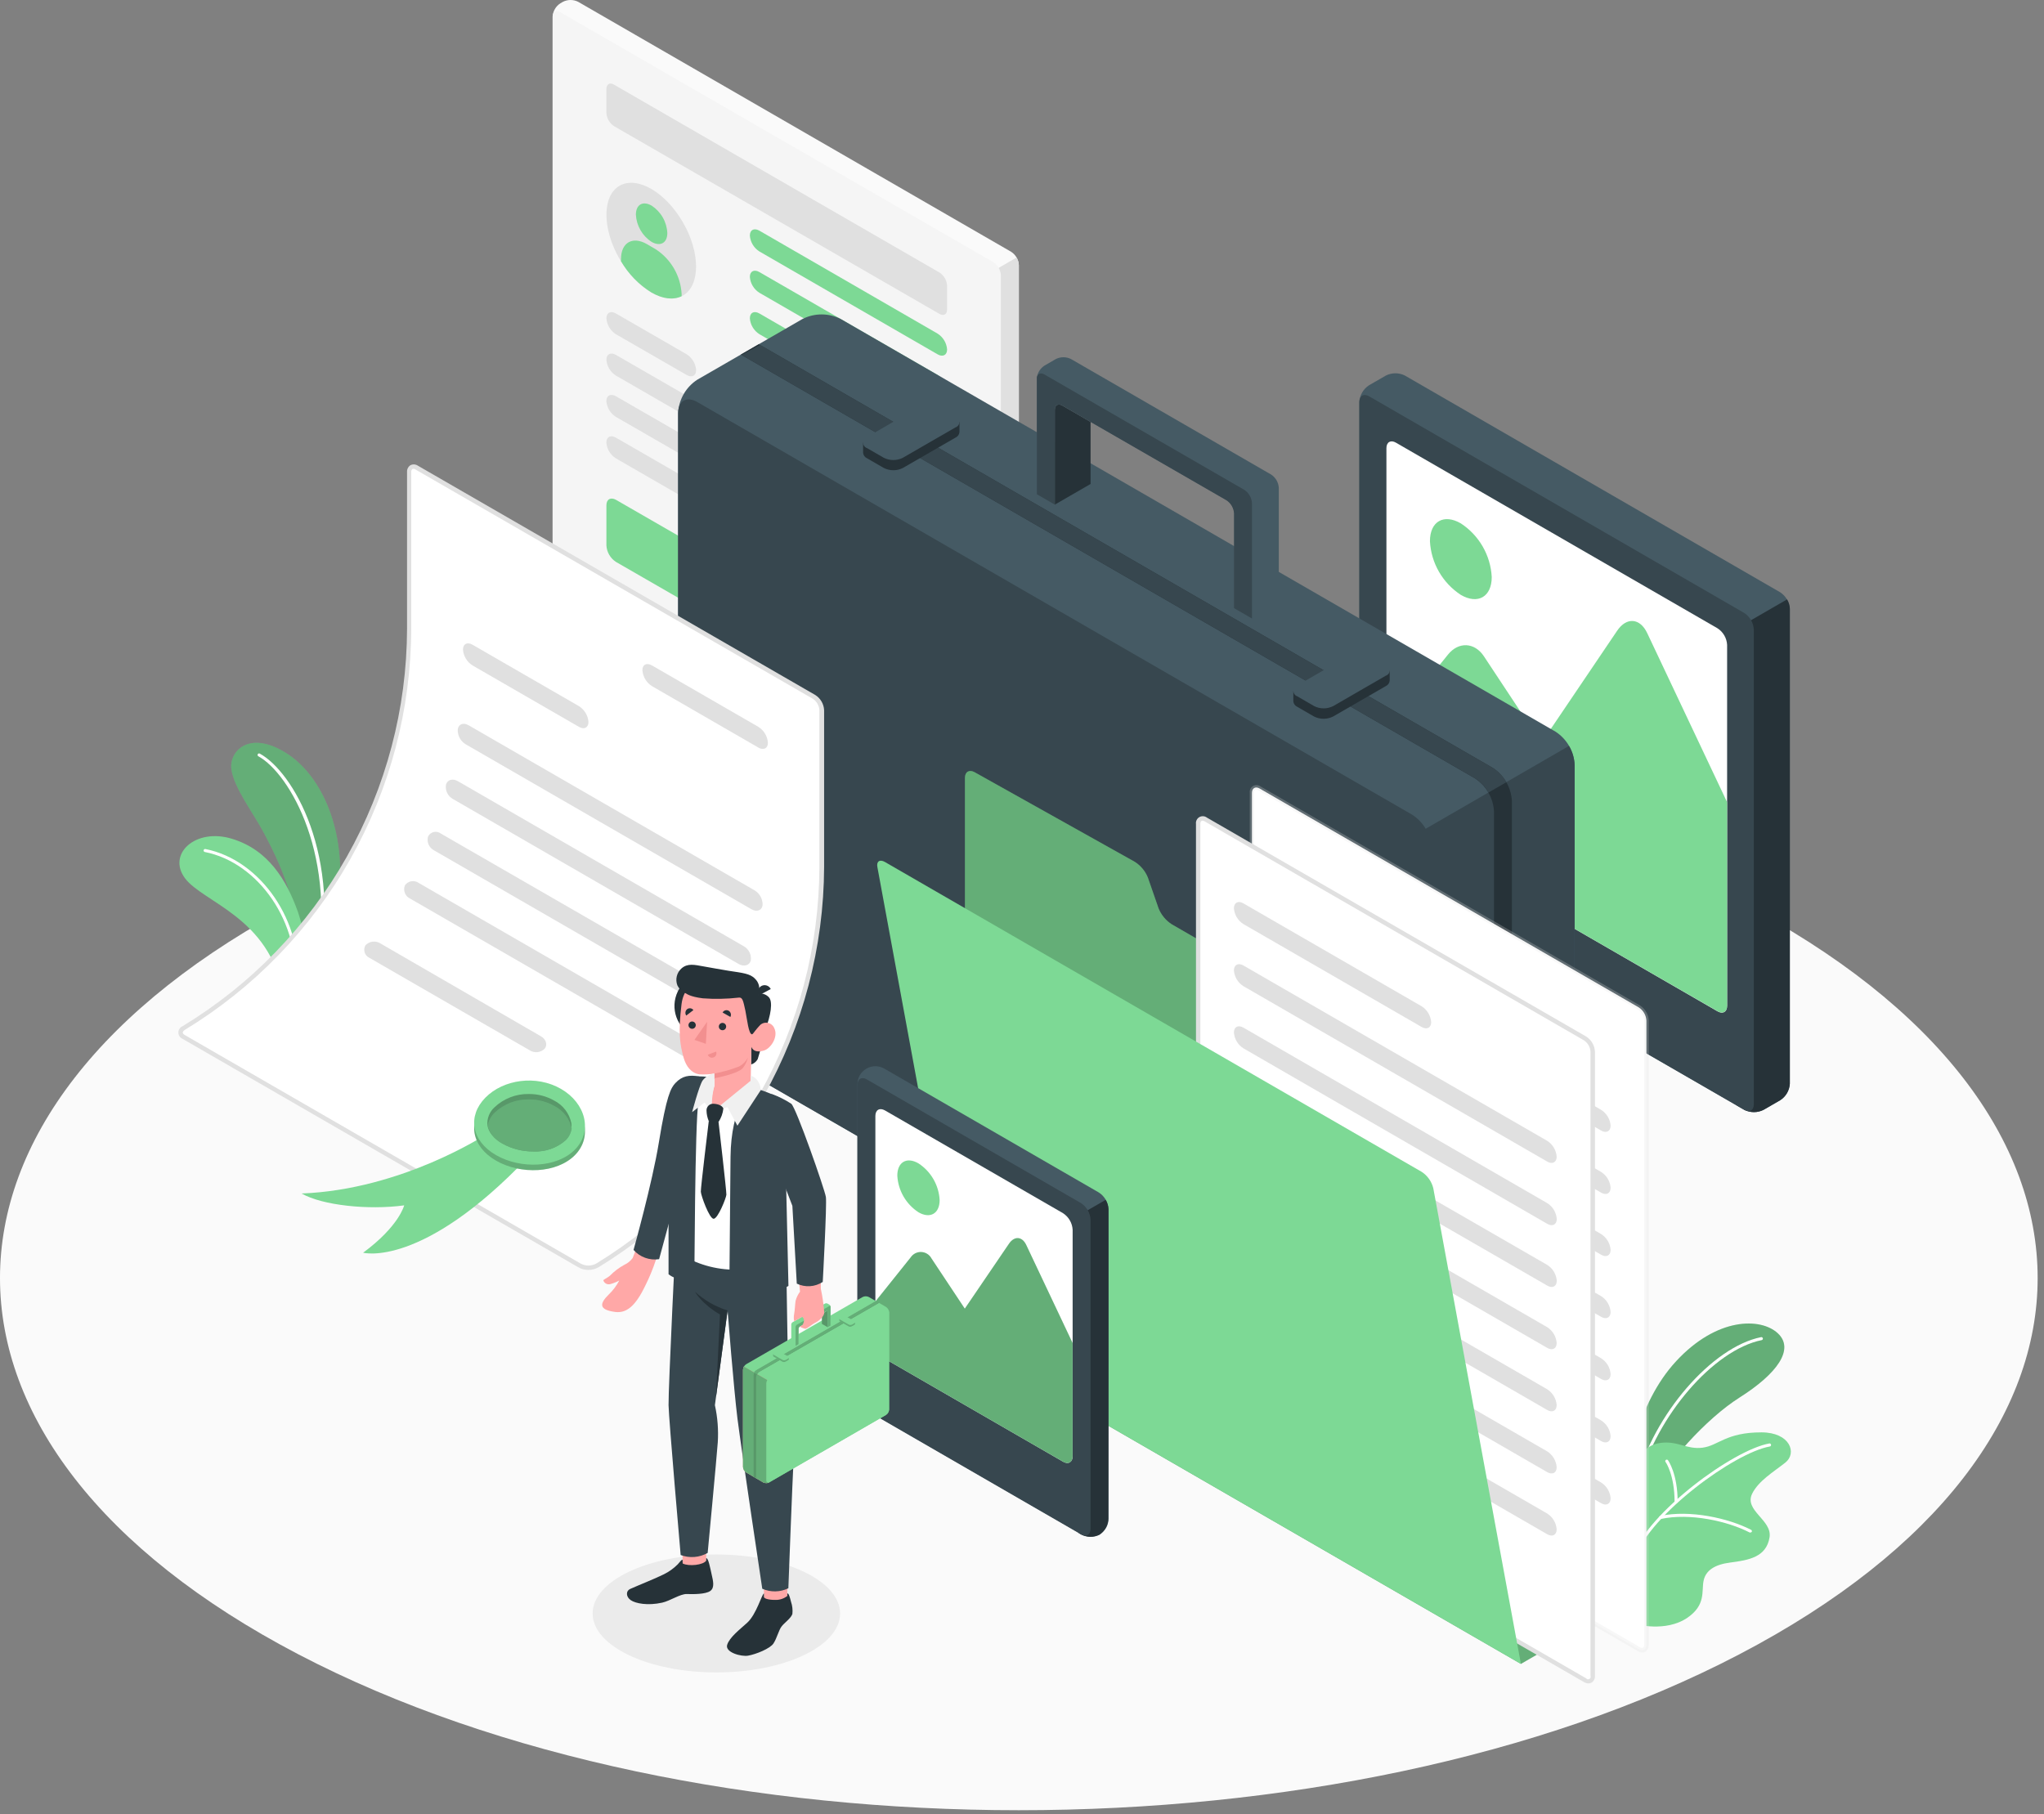 <svg width="258" height="229" viewBox="0 0 258 229" fill="none" xmlns="http://www.w3.org/2000/svg">
<rect x="0" y="0" width="258" height="229" fill="#808080" stroke="none"/>
<path d="M37.672 208.849C87.892 235.082 169.314 235.082 219.534 208.849C269.754 182.616 269.754 140.074 219.534 113.842C169.314 87.609 87.892 87.604 37.666 113.842C-12.559 140.08 -12.554 182.611 37.672 208.849Z" fill="#FAFAFA"/>
<path d="M90.421 211.128C99.047 211.128 106.039 207.795 106.039 203.684C106.039 199.572 99.047 196.24 90.421 196.24C81.796 196.24 74.803 199.572 74.803 203.684C74.803 207.795 81.796 211.128 90.421 211.128Z" fill="#EBEBEB"/>
<path d="M38.692 123.414L41.266 122.763C42.086 119.362 42.62 115.899 42.865 112.41C43.528 104.052 40.279 97.745 36.234 95.137C31.431 92.044 28.913 94.869 29.203 97.093C29.509 99.438 32.044 102.754 33.253 105.044C35.003 108.359 37.655 113.385 38.692 123.414Z" fill="#7DD995"/>
<path opacity="0.2" d="M38.692 123.414L41.266 122.763C42.086 119.362 42.62 115.899 42.865 112.41C43.528 104.052 40.279 97.745 36.234 95.137C31.431 92.044 28.913 94.869 29.203 97.093C29.509 99.438 32.044 102.754 33.253 105.044C35.003 108.359 37.655 113.385 38.692 123.414Z" fill="black"/>
<path d="M39.945 123.292H39.906C39.882 123.287 39.858 123.278 39.837 123.264C39.816 123.25 39.799 123.232 39.785 123.212C39.771 123.191 39.761 123.168 39.756 123.143C39.751 123.119 39.751 123.093 39.756 123.069C42.831 108.197 36.513 97.594 32.607 95.471C32.564 95.447 32.532 95.406 32.518 95.358C32.505 95.31 32.511 95.258 32.535 95.215C32.546 95.192 32.561 95.172 32.58 95.156C32.6 95.14 32.622 95.128 32.646 95.121C32.67 95.113 32.695 95.111 32.72 95.114C32.745 95.117 32.769 95.124 32.791 95.137C36.903 97.366 43.277 107.891 40.129 123.147C40.118 123.188 40.094 123.224 40.061 123.25C40.028 123.276 39.987 123.291 39.945 123.292Z" fill="white"/>
<path d="M38.691 123.414C38.876 120.626 38.515 117.829 37.627 115.179C36.167 111.084 33.877 107.289 29.269 105.885C24.661 104.481 21.079 107.813 23.346 110.866C25.614 113.92 34.056 115.82 35.699 125.398L38.691 123.414Z" fill="#7DD995"/>
<path d="M37.382 124.479C37.332 124.473 37.287 124.448 37.255 124.41C37.222 124.372 37.206 124.322 37.209 124.272C37.9 116.561 32.696 108.911 25.854 107.557C25.829 107.552 25.806 107.543 25.785 107.529C25.764 107.515 25.746 107.497 25.732 107.477C25.718 107.456 25.709 107.433 25.703 107.408C25.699 107.384 25.698 107.358 25.703 107.334C25.707 107.309 25.716 107.285 25.73 107.264C25.743 107.242 25.761 107.224 25.782 107.21C25.803 107.196 25.827 107.186 25.851 107.182C25.876 107.177 25.902 107.178 25.926 107.183C32.953 108.565 38.29 116.399 37.588 124.295C37.589 124.321 37.583 124.347 37.572 124.371C37.562 124.395 37.546 124.416 37.527 124.433C37.507 124.451 37.484 124.464 37.459 124.472C37.434 124.479 37.408 124.482 37.382 124.479Z" fill="white"/>
<path d="M205.554 185.647C205.554 185.647 206.429 177.379 211.583 171.823C216.737 166.268 222.248 166.318 224.398 168.313C226.549 170.308 224.337 173.411 219.551 176.437C215.45 179.028 210.028 184.906 208.362 188.874L205.554 185.647Z" fill="#7DD995"/>
<path opacity="0.2" d="M205.554 185.647C205.554 185.647 206.429 177.379 211.583 171.823C216.737 166.268 222.248 166.318 224.398 168.313C226.549 170.308 224.337 173.411 219.551 176.437C215.45 179.028 210.028 184.906 208.362 188.874L205.554 185.647Z" fill="black"/>
<path d="M206.741 187.208H206.691C206.642 187.197 206.6 187.167 206.573 187.126C206.546 187.084 206.536 187.033 206.546 186.985C208.736 178.549 216.091 170.052 222.287 168.803C222.311 168.798 222.337 168.798 222.361 168.803C222.386 168.807 222.409 168.817 222.43 168.831C222.451 168.844 222.469 168.862 222.483 168.883C222.497 168.903 222.507 168.927 222.512 168.951C222.518 168.976 222.518 169.001 222.513 169.025C222.509 169.05 222.499 169.074 222.485 169.095C222.472 169.115 222.454 169.134 222.433 169.148C222.413 169.162 222.389 169.172 222.365 169.177C216.297 170.403 209.076 178.772 206.914 187.085C206.901 187.12 206.877 187.151 206.846 187.173C206.815 187.194 206.779 187.207 206.741 187.208Z" fill="white"/>
<path d="M206.446 205.027C206.446 205.027 210.251 206.107 212.998 204.219C215.344 202.603 214.759 200.875 215.032 199.555C215.305 198.234 216.453 197.51 218.375 197.259C220.738 196.953 222.944 196.579 223.357 194.083C223.724 191.882 220.091 190.696 221.172 188.545C221.991 186.923 223.83 185.842 225.346 184.644C226.861 183.446 225.959 180.828 222.337 180.822C217.846 180.822 216.91 182.494 214.91 182.756C212.909 183.017 211.789 181.864 209.6 182.154C207.176 182.471 205.989 184.789 205.933 187.681L206.446 205.027Z" fill="#7DD995"/>
<path d="M206.195 196.774H206.134C206.11 196.766 206.088 196.754 206.069 196.737C206.05 196.72 206.034 196.699 206.023 196.677C206.013 196.654 206.006 196.629 206.005 196.604C206.004 196.578 206.008 196.553 206.017 196.529C208.017 190.885 218.804 183.029 223.323 182.226C223.348 182.221 223.374 182.222 223.399 182.227C223.423 182.232 223.447 182.242 223.468 182.257C223.488 182.272 223.506 182.29 223.52 182.312C223.533 182.333 223.542 182.357 223.546 182.382C223.551 182.407 223.551 182.433 223.545 182.458C223.54 182.482 223.53 182.506 223.515 182.527C223.501 182.547 223.482 182.565 223.461 182.579C223.439 182.592 223.415 182.601 223.39 182.605C218.933 183.396 208.346 191.108 206.379 196.646C206.365 196.684 206.339 196.716 206.307 196.738C206.274 196.761 206.235 196.774 206.195 196.774Z" fill="white"/>
<path d="M220.938 193.465C220.909 193.472 220.878 193.472 220.849 193.465C218.063 192.022 213.294 190.969 209.639 191.754C209.591 191.76 209.542 191.747 209.503 191.719C209.464 191.691 209.436 191.65 209.426 191.602C209.415 191.555 209.423 191.506 209.447 191.464C209.471 191.422 209.509 191.39 209.555 191.375C213.299 190.573 218.158 191.648 221.028 193.125C221.05 193.136 221.07 193.152 221.086 193.171C221.103 193.19 221.115 193.212 221.123 193.236C221.131 193.259 221.134 193.285 221.132 193.31C221.13 193.335 221.123 193.359 221.111 193.381C221.091 193.408 221.065 193.43 221.035 193.444C221.005 193.459 220.972 193.466 220.938 193.465Z" fill="white"/>
<path d="M211.561 189.771C211.511 189.771 211.462 189.751 211.427 189.715C211.391 189.68 211.371 189.631 211.371 189.581C211.371 186.21 210.257 184.566 210.229 184.566C210.2 184.525 210.188 184.474 210.196 184.423C210.204 184.373 210.232 184.328 210.274 184.299C210.315 184.269 210.366 184.257 210.417 184.266C210.467 184.274 210.512 184.302 210.541 184.344C210.591 184.41 211.761 186.088 211.756 189.592C211.752 189.641 211.729 189.686 211.693 189.719C211.657 189.753 211.61 189.771 211.561 189.771Z" fill="white"/>
<path d="M70.719 0.425L71.053 0.23C71.352 0.079 71.682 0 72.017 0C72.352 0 72.682 0.079 72.981 0.23L127.636 31.79C127.917 31.973 128.151 32.22 128.318 32.51C128.485 32.801 128.582 33.126 128.6 33.461V109.635C128.581 109.97 128.484 110.295 128.317 110.585C128.149 110.876 127.916 111.123 127.636 111.307L127.302 111.496C127.004 111.65 126.673 111.73 126.338 111.73C126.003 111.73 125.672 111.65 125.374 111.496L70.719 79.942C70.438 79.76 70.204 79.513 70.036 79.222C69.869 78.932 69.772 78.606 69.755 78.271V2.097C69.773 1.762 69.869 1.436 70.037 1.145C70.204 0.855 70.438 0.608 70.719 0.425Z" fill="#FAFAFA"/>
<path d="M128.6 71.545V33.461C128.591 33.124 128.493 32.795 128.316 32.508L125.196 34.314V111.401L125.369 111.496C125.667 111.65 125.997 111.73 126.332 111.73C126.668 111.73 126.998 111.65 127.296 111.496L127.631 111.307C127.911 111.123 128.144 110.876 128.311 110.585C128.479 110.295 128.576 109.97 128.595 109.635L128.6 71.545Z" fill="#E0E0E0"/>
<path d="M70.719 1.54L125.374 33.093C125.654 33.277 125.887 33.524 126.055 33.815C126.222 34.105 126.319 34.43 126.338 34.765V110.939C126.338 111.557 125.903 111.808 125.374 111.496L70.719 79.942C70.438 79.76 70.204 79.513 70.036 79.222C69.869 78.932 69.772 78.606 69.755 78.271V2.097C69.755 1.484 70.184 1.233 70.719 1.54Z" fill="#F5F5F5"/>
<path d="M77.506 10.689L118.582 34.403C118.863 34.585 119.097 34.832 119.265 35.123C119.432 35.413 119.529 35.739 119.546 36.074V39.072C119.546 39.685 119.117 39.936 118.582 39.629L77.506 15.926C77.226 15.742 76.993 15.495 76.825 15.205C76.658 14.915 76.561 14.589 76.542 14.255V11.246C76.542 10.627 76.976 10.354 77.506 10.689Z" fill="#E0E0E0"/>
<path d="M86.204 37.31C88.413 36.034 88.413 31.898 86.204 28.071C83.994 24.244 80.412 22.175 78.203 23.451C75.993 24.727 75.993 28.863 78.203 32.69C80.412 36.517 83.995 38.585 86.204 37.31Z" fill="#E0E0E0"/>
<path d="M82.247 25.956C81.133 25.32 80.264 25.833 80.264 27.098C80.299 27.787 80.498 28.458 80.843 29.055C81.187 29.653 81.669 30.16 82.247 30.536C83.362 31.171 84.231 30.658 84.231 29.422C84.199 28.728 84.002 28.052 83.657 27.449C83.312 26.847 82.829 26.335 82.247 25.956Z" fill="#7DD995"/>
<path d="M82.766 31.466L81.651 30.814C79.846 29.778 78.386 30.619 78.386 32.698V32.982C79.323 34.585 80.637 35.935 82.214 36.916C83.691 37.768 85 37.885 86.036 37.395V37.1C85.971 35.97 85.641 34.871 85.073 33.893C84.505 32.914 83.715 32.083 82.766 31.466Z" fill="#7DD995"/>
<path d="M77.751 39.579L86.666 44.722C87.01 44.938 87.298 45.233 87.507 45.581C87.716 45.93 87.84 46.323 87.869 46.728C87.869 47.447 87.312 47.72 86.666 47.335L77.751 42.198C77.406 41.982 77.117 41.688 76.907 41.339C76.697 40.991 76.572 40.598 76.542 40.192C76.542 39.468 77.082 39.195 77.751 39.579Z" fill="#E0E0E0"/>
<path d="M77.751 44.806L86.666 49.949C87.009 50.164 87.297 50.458 87.506 50.805C87.715 51.153 87.839 51.544 87.869 51.949C87.869 52.673 87.312 52.946 86.666 52.562L77.751 47.419C77.406 47.203 77.116 46.909 76.906 46.561C76.696 46.212 76.571 45.819 76.542 45.413C76.542 44.694 77.082 44.421 77.751 44.806Z" fill="#E0E0E0"/>
<path d="M77.751 50.026L86.666 55.169C87.007 55.385 87.292 55.677 87.5 56.022C87.708 56.367 87.833 56.757 87.864 57.158C87.864 57.877 87.307 58.15 86.66 57.766L77.745 52.629C77.4 52.413 77.111 52.118 76.901 51.77C76.691 51.422 76.566 51.029 76.536 50.623C76.542 49.915 77.082 49.642 77.751 50.026Z" fill="#E0E0E0"/>
<path d="M77.751 55.253L86.666 60.396C87.008 60.612 87.294 60.906 87.503 61.254C87.711 61.601 87.834 61.992 87.864 62.396C87.864 63.12 87.307 63.394 86.66 63.009L77.745 57.866C77.4 57.651 77.111 57.356 76.9 57.008C76.69 56.659 76.566 56.266 76.536 55.86C76.542 55.142 77.082 54.868 77.751 55.253Z" fill="#E0E0E0"/>
<path d="M77.751 63.098L86.666 68.236C87.016 68.465 87.308 68.774 87.516 69.137C87.725 69.5 87.846 69.907 87.869 70.325V75.379C87.869 76.148 87.312 76.46 86.666 76.075L77.751 70.938C77.399 70.71 77.106 70.401 76.896 70.038C76.686 69.675 76.564 69.267 76.542 68.849V63.795C76.542 63.02 77.082 62.73 77.751 63.098Z" fill="#7DD995"/>
<path d="M95.854 29.121L118.342 42.114C118.685 42.33 118.973 42.624 119.182 42.971C119.391 43.319 119.516 43.71 119.546 44.115C119.546 44.839 118.989 45.112 118.342 44.728L95.854 31.745C95.511 31.529 95.223 31.235 95.014 30.888C94.805 30.541 94.681 30.149 94.65 29.745C94.65 29.009 95.191 28.742 95.854 29.121Z" fill="#7DD995"/>
<path d="M95.854 34.347L118.342 47.33C118.685 47.546 118.973 47.839 119.182 48.187C119.391 48.534 119.516 48.926 119.546 49.33C119.546 50.054 118.989 50.327 118.342 49.943L95.854 36.96C95.511 36.744 95.223 36.451 95.014 36.103C94.805 35.756 94.681 35.364 94.65 34.96C94.65 34.236 95.191 33.963 95.854 34.347Z" fill="#7DD995"/>
<path d="M95.854 39.574L118.342 52.556C118.685 52.772 118.973 53.066 119.182 53.413C119.391 53.761 119.516 54.152 119.546 54.556C119.546 55.281 118.989 55.554 118.342 55.169L95.854 42.187C95.511 41.971 95.223 41.677 95.014 41.33C94.805 40.982 94.681 40.591 94.65 40.187C94.65 39.462 95.191 39.189 95.854 39.574Z" fill="#7DD995"/>
<path d="M172.808 48.633L174.925 47.413C175.299 47.224 175.712 47.125 176.132 47.125C176.551 47.125 176.964 47.224 177.338 47.413L224.699 74.771C225.051 75 225.344 75.308 225.554 75.671C225.764 76.034 225.886 76.442 225.909 76.861V136.798C225.886 137.217 225.764 137.625 225.554 137.988C225.344 138.351 225.051 138.659 224.699 138.888L222.588 140.108C222.214 140.297 221.8 140.396 221.381 140.396C220.962 140.396 220.549 140.297 220.175 140.108L172.786 112.75C172.435 112.52 172.144 112.211 171.935 111.848C171.726 111.485 171.605 111.078 171.582 110.66V50.723C171.608 50.303 171.732 49.895 171.945 49.532C172.158 49.168 172.454 48.861 172.808 48.633Z" fill="#455A64"/>
<path d="M225.925 106.827V76.861C225.912 76.439 225.789 76.028 225.569 75.668L219.133 79.385V139.495L220.192 140.108C220.566 140.297 220.979 140.396 221.398 140.396C221.817 140.396 222.23 140.297 222.604 140.108L224.716 138.888C225.068 138.659 225.361 138.351 225.571 137.988C225.781 137.625 225.903 137.217 225.925 136.798V106.827Z" fill="#263238"/>
<path d="M172.808 50.026L220.169 77.385C220.52 77.614 220.811 77.923 221.02 78.286C221.229 78.649 221.35 79.056 221.373 79.474V139.411C221.373 140.18 220.816 140.492 220.169 140.108L172.78 112.75C172.43 112.52 172.139 112.211 171.93 111.848C171.72 111.485 171.6 111.078 171.577 110.66V50.723C171.604 49.954 172.145 49.642 172.808 50.026Z" fill="#37474F"/>
<path d="M216.793 79.318L176.201 55.883C175.533 55.498 174.998 55.81 174.998 56.579V102.146C175.021 102.565 175.142 102.971 175.351 103.334C175.56 103.697 175.851 104.006 176.201 104.236L216.793 127.671C217.461 128.056 218.002 127.744 218.002 126.975V81.408C217.979 80.989 217.858 80.581 217.648 80.218C217.438 79.855 217.145 79.547 216.793 79.318Z" fill="white"/>
<path d="M184.392 66.074C185.528 66.817 186.473 67.817 187.151 68.993C187.829 70.169 188.22 71.488 188.292 72.844C188.292 75.34 186.543 76.348 184.392 75.1C183.255 74.358 182.31 73.358 181.632 72.182C180.954 71.005 180.564 69.686 180.492 68.33C180.486 65.829 182.236 64.82 184.392 66.074Z" fill="#7DD995"/>
<path d="M194.544 93.8L187.301 82.845C186.125 81.073 184.097 80.978 182.765 82.639L174.998 92.262V102.163C175.02 102.582 175.142 102.99 175.352 103.353C175.562 103.716 175.855 104.024 176.207 104.253L216.793 127.655C217.461 128.039 218.002 127.727 218.002 126.958V101.272L207.917 79.925C207.008 78.003 205.303 77.869 204.117 79.63L194.544 93.8Z" fill="#7DD995"/>
<path d="M183.071 183.842L196.349 176.175C197.052 175.718 197.637 175.101 198.056 174.374C198.475 173.648 198.717 172.833 198.762 171.996V96.547C198.716 95.71 198.474 94.895 198.055 94.169C197.636 93.443 197.051 92.826 196.349 92.368L106.117 40.27C105.37 39.891 104.543 39.693 103.705 39.693C102.866 39.693 102.04 39.891 101.292 40.27L88.009 47.937C87.307 48.395 86.722 49.012 86.303 49.738C85.884 50.464 85.642 51.279 85.596 52.116V127.566C85.642 128.403 85.884 129.217 86.303 129.943C86.722 130.669 87.307 131.286 88.009 131.744L178.274 183.842C179.018 184.217 179.84 184.412 180.673 184.412C181.506 184.412 182.327 184.217 183.071 183.842Z" fill="#455A64"/>
<path d="M198.745 96.547C198.717 95.707 198.475 94.888 198.043 94.167L178.397 105.523V183.909C179.129 184.252 179.93 184.424 180.739 184.413C181.548 184.401 182.343 184.206 183.066 183.842L196.355 176.17C197.053 175.71 197.633 175.093 198.049 174.368C198.464 173.643 198.703 172.831 198.745 171.996V96.547Z" fill="#37474F"/>
<path d="M178.246 102.848L88.009 50.751C86.677 49.982 85.596 50.606 85.596 52.144V127.565C85.642 128.403 85.884 129.217 86.303 129.943C86.722 130.669 87.307 131.286 88.009 131.744L178.274 183.842C179.606 184.611 180.687 183.987 180.687 182.449V106.999C180.634 106.165 180.385 105.354 179.961 104.633C179.537 103.912 178.95 103.301 178.246 102.848Z" fill="#37474F"/>
<path d="M186.164 98.252C186.866 98.71 187.45 99.327 187.869 100.053C188.289 100.779 188.531 101.593 188.577 102.431V180.66L190.839 179.357V101.121C190.793 100.284 190.551 99.469 190.132 98.743C189.712 98.017 189.128 97.4 188.426 96.942L95.776 43.452L93.514 44.761L186.164 98.252Z" fill="#263238"/>
<path d="M188.426 96.942L95.932 43.541L93.597 44.806L186.169 98.252C186.882 98.696 187.469 99.316 187.874 100.051L190.137 98.748C189.731 98.008 189.142 97.387 188.426 96.942Z" fill="#37474F"/>
<path d="M174.402 84.924L172.808 84.004C172.434 83.815 172.021 83.716 171.602 83.716C171.182 83.716 170.769 83.815 170.395 84.004L164.266 87.537L163.247 87.23V88.534C163.26 88.684 163.314 88.828 163.403 88.951C163.491 89.073 163.61 89.17 163.748 89.231L165.86 90.451C166.234 90.64 166.647 90.739 167.066 90.739C167.485 90.739 167.898 90.64 168.272 90.451L174.914 86.617C175.051 86.556 175.169 86.459 175.256 86.336C175.344 86.214 175.397 86.07 175.41 85.921V84.612L174.402 84.924Z" fill="#263238"/>
<path d="M174.925 83.904L172.808 82.684C172.434 82.494 172.021 82.395 171.602 82.395C171.182 82.395 170.769 82.494 170.395 82.684L163.759 86.523C163.613 86.57 163.486 86.663 163.395 86.788C163.305 86.912 163.256 87.062 163.256 87.216C163.256 87.37 163.305 87.52 163.395 87.645C163.486 87.769 163.613 87.862 163.759 87.91L165.871 89.136C166.245 89.325 166.658 89.424 167.077 89.424C167.496 89.424 167.91 89.325 168.284 89.136L174.925 85.297C175.071 85.247 175.197 85.154 175.287 85.029C175.376 84.904 175.424 84.754 175.424 84.6C175.424 84.447 175.376 84.297 175.287 84.172C175.197 84.047 175.071 83.953 174.925 83.904Z" fill="#455A64"/>
<path d="M120.081 53.565L118.509 52.645C118.135 52.456 117.72 52.357 117.3 52.357C116.88 52.357 116.466 52.456 116.091 52.645L109.962 56.178L108.942 55.871V57.158C108.956 57.309 109.01 57.453 109.098 57.575C109.187 57.697 109.306 57.794 109.444 57.855L111.556 59.075C111.93 59.265 112.343 59.364 112.762 59.364C113.181 59.364 113.594 59.265 113.968 59.075L120.61 55.242C120.748 55.181 120.867 55.084 120.954 54.962C121.041 54.839 121.094 54.695 121.106 54.545V53.258L120.081 53.565Z" fill="#263238"/>
<path d="M120.604 52.562L118.487 51.336C118.113 51.146 117.7 51.048 117.281 51.048C116.862 51.048 116.448 51.146 116.074 51.336L109.438 55.175C109.293 55.224 109.166 55.318 109.077 55.443C108.987 55.568 108.939 55.718 108.939 55.871C108.939 56.025 108.987 56.175 109.077 56.3C109.166 56.425 109.293 56.519 109.438 56.568L111.55 57.788C111.924 57.978 112.337 58.076 112.756 58.076C113.176 58.076 113.589 57.978 113.963 57.788L120.604 53.955C120.75 53.905 120.876 53.812 120.966 53.687C121.055 53.562 121.104 53.412 121.104 53.258C121.104 53.105 121.055 52.955 120.966 52.83C120.876 52.705 120.75 52.611 120.604 52.562Z" fill="#455A64"/>
<path d="M137.655 53.258V61.098L133.13 63.711V51.754C133.13 51.135 133.559 50.89 134.094 51.197L137.655 53.258Z" fill="#263238"/>
<path d="M161.413 61.566V76.136L158.07 78.081L155.808 76.772V64.82C155.789 64.485 155.692 64.16 155.525 63.87C155.357 63.579 155.124 63.332 154.844 63.148L137.655 53.258L134.111 51.197C133.554 50.89 133.147 51.135 133.147 51.754V63.706L130.879 62.396V47.831C130.874 47.768 130.874 47.705 130.879 47.642C130.924 47.341 131.032 47.054 131.196 46.798C131.361 46.543 131.577 46.325 131.832 46.16L133.264 45.329C133.563 45.178 133.893 45.099 134.228 45.099C134.563 45.099 134.893 45.178 135.192 45.329L160.422 59.894C160.707 60.075 160.946 60.321 161.118 60.611C161.291 60.902 161.392 61.229 161.413 61.566Z" fill="#455A64"/>
<path d="M158.026 63.511V78.081L155.763 76.772V64.82C155.744 64.485 155.647 64.16 155.48 63.87C155.313 63.579 155.08 63.332 154.799 63.148L137.655 53.258L134.111 51.197C133.554 50.89 133.147 51.135 133.147 51.754V63.706L130.879 62.396V47.831C130.874 47.768 130.874 47.705 130.879 47.642C130.963 47.168 131.358 47.001 131.832 47.274L157.062 61.839C157.341 62.023 157.574 62.27 157.742 62.561C157.909 62.851 158.006 63.176 158.026 63.511Z" fill="#37474F"/>
<path d="M191.975 210.052L194.238 208.743L191.975 143.524C191.951 143.105 191.829 142.698 191.619 142.335C191.409 141.972 191.117 141.664 190.766 141.434L147.913 116.689C147.161 116.208 146.577 115.505 146.241 114.678L144.887 110.777C144.553 109.954 143.968 109.256 143.215 108.783L123.017 97.483C122.349 97.109 121.797 97.427 121.797 98.196V168.152C121.821 168.57 121.944 168.977 122.153 169.34C122.363 169.703 122.655 170.011 123.006 170.241L191.975 210.052Z" fill="#7DD995"/>
<path opacity="0.2" d="M191.975 210.052L194.238 208.743L191.975 143.524C191.951 143.105 191.829 142.698 191.619 142.335C191.409 141.972 191.117 141.664 190.766 141.434L147.913 116.689C147.161 116.208 146.577 115.505 146.241 114.678L144.887 110.777C144.553 109.954 143.968 109.256 143.215 108.783L123.017 97.483C122.349 97.109 121.797 97.427 121.797 98.196V168.152C121.821 168.57 121.944 168.977 122.153 169.34C122.363 169.703 122.655 170.011 123.006 170.241L191.975 210.052Z" fill="black"/>
<path d="M158.99 99.539L206.852 127.175C207.134 127.358 207.368 127.605 207.535 127.895C207.703 128.186 207.799 128.512 207.816 128.847V207.634C207.816 208.253 207.387 208.498 206.852 208.191L158.99 180.56C158.709 180.377 158.476 180.13 158.308 179.839C158.141 179.549 158.044 179.223 158.026 178.889V100.096C158.026 99.505 158.455 99.232 158.99 99.539Z" fill="white"/>
<g opacity="0.5">
<path opacity="0.5" d="M207.287 208.604C207.09 208.596 206.899 208.539 206.73 208.437L158.867 180.8C158.542 180.594 158.271 180.312 158.077 179.98C157.883 179.647 157.772 179.273 157.753 178.889V100.096C157.728 99.926 157.755 99.752 157.829 99.598C157.904 99.443 158.024 99.314 158.173 99.228C158.322 99.143 158.493 99.103 158.665 99.116C158.836 99.129 159 99.192 159.134 99.299L206.997 126.93C207.323 127.138 207.593 127.42 207.787 127.754C207.981 128.087 208.092 128.462 208.112 128.847V207.634C208.125 207.803 208.094 207.973 208.02 208.125C207.947 208.278 207.834 208.408 207.694 208.503C207.57 208.573 207.429 208.608 207.287 208.604ZM158.561 99.689C158.522 99.68 158.482 99.68 158.444 99.689C158.391 99.737 158.351 99.798 158.327 99.865C158.303 99.931 158.295 100.003 158.304 100.074V178.889C158.325 179.171 158.41 179.445 158.553 179.689C158.696 179.933 158.893 180.142 159.129 180.298L206.992 207.935C207.049 207.98 207.116 208.009 207.187 208.021C207.258 208.032 207.331 208.026 207.399 208.002C207.452 207.954 207.492 207.894 207.516 207.827C207.541 207.76 207.548 207.688 207.538 207.618V128.847C207.52 128.561 207.437 128.283 207.294 128.034C207.151 127.786 206.952 127.574 206.713 127.415L158.85 99.784C158.764 99.726 158.664 99.693 158.561 99.689Z" fill="#E0E0E0"/>
</g>
<path d="M163.759 110.131L186.242 123.114C186.586 123.329 186.875 123.624 187.084 123.972C187.293 124.321 187.417 124.714 187.445 125.119C187.445 125.838 186.888 126.111 186.242 125.727L163.759 112.75C163.414 112.534 163.125 112.24 162.915 111.891C162.705 111.543 162.58 111.15 162.55 110.744C162.528 110.02 163.085 109.747 163.759 110.131Z" fill="#37474F"/>
<path d="M163.759 117.976L202.089 140.102C202.433 140.317 202.722 140.611 202.932 140.958C203.142 141.306 203.267 141.698 203.298 142.103C203.298 142.827 202.74 143.1 202.094 142.716L163.765 120.589C163.42 120.374 163.13 120.08 162.92 119.731C162.71 119.383 162.585 118.99 162.556 118.584C162.528 117.893 163.085 117.592 163.759 117.976Z" fill="#E0E0E0"/>
<path d="M163.759 125.816L202.089 147.942C202.433 148.157 202.722 148.45 202.932 148.798C203.142 149.145 203.267 149.537 203.298 149.942C203.298 150.667 202.74 150.94 202.094 150.555L163.765 128.429C163.42 128.214 163.13 127.92 162.92 127.571C162.71 127.222 162.585 126.829 162.556 126.423C162.528 125.693 163.085 125.431 163.759 125.816Z" fill="#E0E0E0"/>
<path d="M163.759 133.656L202.088 155.782C202.434 155.997 202.723 156.291 202.933 156.64C203.143 156.989 203.268 157.382 203.298 157.788C203.298 158.506 202.74 158.78 202.094 158.395L163.759 136.28C163.415 136.065 163.126 135.772 162.916 135.424C162.706 135.077 162.58 134.685 162.55 134.28C162.528 133.544 163.085 133.271 163.759 133.656Z" fill="#E0E0E0"/>
<path d="M163.759 141.495L202.089 163.622C202.434 163.837 202.723 164.131 202.933 164.48C203.143 164.828 203.268 165.221 203.298 165.627C203.298 166.346 202.74 166.619 202.094 166.235L163.765 144.109C163.42 143.894 163.131 143.6 162.921 143.253C162.711 142.905 162.586 142.513 162.556 142.108C162.528 141.384 163.085 141.111 163.759 141.495Z" fill="#E0E0E0"/>
<path d="M163.759 149.335L202.089 171.461C202.433 171.677 202.723 171.971 202.933 172.32C203.143 172.668 203.268 173.061 203.298 173.467C203.298 174.191 202.74 174.464 202.094 174.08L163.765 151.948C163.42 151.733 163.131 151.44 162.921 151.093C162.711 150.745 162.586 150.353 162.556 149.948C162.528 149.224 163.085 148.951 163.759 149.335Z" fill="#E0E0E0"/>
<path d="M163.759 157.18L202.088 179.307C202.433 179.522 202.722 179.815 202.932 180.162C203.142 180.51 203.267 180.902 203.298 181.307C203.298 182.031 202.74 182.304 202.094 181.92L163.759 159.794C163.414 159.578 163.125 159.284 162.914 158.935C162.704 158.587 162.579 158.194 162.55 157.788C162.528 157.069 163.085 156.796 163.759 157.18Z" fill="#E0E0E0"/>
<path d="M163.759 165.02L202.089 187.146C202.433 187.361 202.722 187.654 202.932 188.002C203.142 188.35 203.267 188.742 203.298 189.147C203.298 189.871 202.74 190.144 202.094 189.76L163.765 167.633C163.42 167.418 163.13 167.124 162.92 166.775C162.71 166.427 162.585 166.033 162.556 165.627C162.528 164.909 163.085 164.636 163.759 165.02Z" fill="#E0E0E0"/>
<path d="M152.197 103.456L200.06 131.093C200.342 131.275 200.577 131.522 200.746 131.812C200.914 132.103 201.012 132.429 201.03 132.764V211.551C201.03 212.164 200.595 212.415 200.06 212.109L152.197 184.472C151.917 184.288 151.683 184.042 151.516 183.751C151.348 183.461 151.252 183.135 151.234 182.8V104.013C151.234 103.406 151.668 103.149 152.197 103.456Z" fill="white"/>
<path d="M200.495 212.515C200.298 212.508 200.106 212.45 199.938 212.348L152.075 184.717C151.749 184.51 151.478 184.228 151.284 183.894C151.09 183.561 150.979 183.186 150.96 182.8V104.013C150.938 103.844 150.967 103.672 151.043 103.519C151.118 103.366 151.238 103.239 151.385 103.153C151.533 103.068 151.703 103.029 151.873 103.04C152.044 103.051 152.207 103.112 152.342 103.216L200.205 130.847C200.531 131.054 200.803 131.336 200.997 131.67C201.191 132.003 201.302 132.379 201.32 132.764V211.551C201.333 211.72 201.3 211.889 201.226 212.041C201.151 212.193 201.037 212.322 200.896 212.415C200.774 212.484 200.635 212.519 200.495 212.515ZM151.768 103.601C151.729 103.6 151.691 103.609 151.657 103.629C151.603 103.675 151.561 103.735 151.536 103.802C151.51 103.869 151.502 103.942 151.512 104.013V182.8C151.53 183.086 151.613 183.365 151.756 183.613C151.899 183.861 152.098 184.073 152.337 184.232L200.2 211.869C200.247 211.932 200.315 211.976 200.393 211.992C200.47 212.008 200.55 211.995 200.618 211.956C200.687 211.917 200.739 211.854 200.764 211.78C200.79 211.705 200.787 211.624 200.757 211.551V132.764C200.739 132.477 200.655 132.199 200.511 131.95C200.367 131.702 200.167 131.49 199.927 131.332L152.064 103.695C151.975 103.639 151.873 103.606 151.768 103.601Z" fill="#E0E0E0"/>
<path d="M156.956 114.048L179.439 127.031C179.784 127.246 180.073 127.54 180.283 127.889C180.493 128.237 180.618 128.631 180.648 129.037C180.648 129.755 180.09 130.028 179.439 129.644L156.956 116.661C156.611 116.446 156.322 116.153 156.112 115.806C155.902 115.458 155.777 115.066 155.747 114.661C155.758 113.937 156.298 113.664 156.956 114.048Z" fill="#E0E0E0"/>
<path d="M156.956 121.888L195.285 144.014C195.628 144.231 195.916 144.526 196.125 144.874C196.334 145.222 196.459 145.615 196.489 146.02C196.489 146.744 195.932 147.017 195.285 146.633L156.956 124.501C156.611 124.286 156.322 123.993 156.112 123.645C155.902 123.298 155.777 122.906 155.747 122.501C155.758 121.793 156.298 121.503 156.956 121.888Z" fill="#E0E0E0"/>
<path d="M156.956 129.733L195.296 151.882C195.639 152.098 195.927 152.391 196.136 152.738C196.345 153.086 196.47 153.478 196.5 153.882C196.5 154.606 195.943 154.879 195.296 154.495L156.956 132.346C156.611 132.131 156.321 131.837 156.111 131.488C155.901 131.14 155.776 130.746 155.747 130.34C155.758 129.622 156.298 129.349 156.956 129.733Z" fill="#E0E0E0"/>
<path d="M156.956 137.573L195.296 159.682C195.639 159.898 195.927 160.192 196.136 160.539C196.345 160.887 196.47 161.278 196.5 161.682C196.5 162.407 195.943 162.68 195.296 162.295L156.956 140.18C156.611 139.965 156.321 139.671 156.111 139.322C155.901 138.974 155.776 138.58 155.747 138.174C155.758 137.461 156.298 137.188 156.956 137.573Z" fill="#E0E0E0"/>
<path d="M156.956 145.412L195.285 167.539C195.629 167.755 195.917 168.05 196.126 168.398C196.335 168.746 196.459 169.139 196.489 169.545C196.489 170.263 195.932 170.536 195.285 170.152L156.956 148.026C156.611 147.811 156.322 147.517 156.112 147.17C155.902 146.822 155.777 146.43 155.747 146.025C155.758 145.301 156.298 145.028 156.956 145.412Z" fill="#E0E0E0"/>
<path d="M156.956 153.252L195.285 175.378C195.629 175.595 195.917 175.889 196.126 176.238C196.335 176.586 196.459 176.979 196.489 177.384C196.489 178.103 195.932 178.376 195.285 177.992L156.956 155.865C156.611 155.65 156.322 155.357 156.112 155.01C155.902 154.662 155.777 154.27 155.747 153.865C155.758 153.141 156.298 152.868 156.956 153.252Z" fill="#E0E0E0"/>
<path d="M156.956 161.092L195.285 183.218C195.629 183.435 195.917 183.729 196.126 184.077C196.335 184.426 196.459 184.819 196.489 185.224C196.489 185.948 195.932 186.221 195.285 185.837L156.956 163.705C156.611 163.49 156.322 163.197 156.112 162.849C155.902 162.502 155.777 162.11 155.747 161.705C155.758 160.98 156.298 160.707 156.956 161.092Z" fill="#E0E0E0"/>
<path d="M156.956 168.937L195.285 191.063C195.628 191.279 195.916 191.573 196.125 191.92C196.334 192.268 196.459 192.659 196.489 193.064C196.489 193.788 195.932 194.061 195.285 193.677L156.956 171.55C156.611 171.335 156.321 171.041 156.111 170.692C155.901 170.344 155.776 169.95 155.747 169.545C155.758 168.826 156.298 168.553 156.956 168.937Z" fill="#E0E0E0"/>
<path d="M191.975 210.053L180.915 150.004C180.707 149.155 180.186 148.416 179.455 147.937L111.706 108.822C111.043 108.437 110.592 108.744 110.753 109.496L121.563 168.174C121.771 169.023 122.292 169.761 123.023 170.241L191.975 210.053Z" fill="#7DD995"/>
<path d="M108.229 136.96V175.963C108.252 176.382 108.373 176.79 108.584 177.153C108.794 177.516 109.087 177.824 109.438 178.053L136.446 193.654C136.795 193.873 137.197 193.993 137.61 194.001C138.022 194.008 138.428 193.903 138.785 193.697C139.142 193.49 139.436 193.191 139.636 192.83C139.835 192.469 139.932 192.06 139.917 191.648V152.639C139.894 152.221 139.773 151.814 139.564 151.451C139.355 151.088 139.064 150.779 138.713 150.55L111.701 134.948C111.352 134.73 110.95 134.61 110.538 134.602C110.126 134.594 109.72 134.699 109.363 134.905C109.007 135.11 108.713 135.409 108.513 135.769C108.313 136.129 108.215 136.537 108.229 136.949V136.96Z" fill="#455A64"/>
<path d="M139.917 172.158V152.656C139.903 152.237 139.782 151.828 139.566 151.469L136.167 153.43V193.548L136.446 193.71C136.805 193.9 137.204 194.003 137.611 194.009C138.018 194.016 138.42 193.927 138.786 193.749C139.119 193.519 139.393 193.215 139.587 192.859C139.78 192.504 139.888 192.108 139.9 191.704L139.917 172.158Z" fill="#263238"/>
<path d="M109.438 136.28L136.446 151.881C136.797 152.11 137.09 152.418 137.3 152.781C137.511 153.144 137.632 153.552 137.655 153.971V193.002C137.655 193.771 137.097 194.083 136.446 193.699L109.438 178.097C109.087 177.869 108.794 177.561 108.583 177.198C108.373 176.834 108.252 176.427 108.229 176.008V137.004C108.229 136.191 108.77 135.879 109.438 136.28Z" fill="#37474F"/>
<path d="M111.701 140.18L134.183 153.157C134.535 153.387 134.827 153.695 135.037 154.058C135.247 154.421 135.369 154.828 135.392 155.247V183.825C135.392 184.594 134.835 184.906 134.183 184.522L111.701 171.539C111.349 171.311 111.056 171.002 110.846 170.639C110.636 170.276 110.514 169.869 110.492 169.45V140.882C110.492 140.114 111.032 139.801 111.701 140.18Z" fill="white"/>
<path d="M115.935 146.867C116.713 147.374 117.36 148.058 117.823 148.863C118.287 149.667 118.555 150.57 118.604 151.497C118.604 153.202 117.412 153.893 115.935 153.04C115.157 152.533 114.509 151.849 114.045 151.045C113.58 150.24 113.311 149.338 113.261 148.41C113.261 146.694 114.459 146.003 115.935 146.867Z" fill="#7DD995"/>
<path d="M127.352 157.013L121.78 165.204L117.573 158.863C117.448 158.629 117.265 158.431 117.04 158.29C116.816 158.148 116.558 158.067 116.293 158.055C116.028 158.042 115.764 158.099 115.528 158.219C115.291 158.339 115.09 158.519 114.943 158.741L110.486 164.312V169.45C110.509 169.869 110.63 170.276 110.84 170.639C111.05 171.002 111.343 171.311 111.695 171.539L134.178 184.522C134.846 184.906 135.387 184.594 135.387 183.825V169.544L129.547 157.186C129.029 156.072 128.043 155.994 127.352 157.013Z" fill="#7DD995"/>
<path opacity="0.2" d="M127.352 157.013L121.78 165.204L117.573 158.863C117.448 158.629 117.265 158.431 117.04 158.29C116.816 158.148 116.558 158.067 116.293 158.055C116.028 158.042 115.764 158.099 115.528 158.219C115.291 158.339 115.09 158.519 114.943 158.741L110.486 164.312V169.45C110.509 169.869 110.63 170.276 110.84 170.639C111.05 171.002 111.343 171.311 111.695 171.539L134.178 184.522C134.846 184.906 135.387 184.594 135.387 183.825V169.544L129.547 157.186C129.029 156.072 128.043 155.994 127.352 157.013Z" fill="black"/>
<path d="M23.185 129.783C31.87 124.547 39.054 117.156 44.041 108.326C49.028 99.495 51.647 89.526 51.646 79.385V59.593C51.646 58.981 52.081 58.73 52.61 59.036L102.758 87.977C103.038 88.161 103.271 88.408 103.438 88.698C103.606 88.989 103.703 89.314 103.722 89.648V109.44C103.716 119.536 101.112 129.461 96.162 138.26C91.212 147.058 84.081 154.436 75.455 159.682C75.099 159.894 74.691 160.006 74.277 160.006C73.862 160.006 73.455 159.894 73.098 159.682L23.19 130.909C23.073 130.868 22.972 130.793 22.9 130.692C22.828 130.592 22.789 130.472 22.788 130.348C22.788 130.224 22.825 130.104 22.896 130.002C22.968 129.901 23.068 129.825 23.185 129.783Z" fill="white"/>
<path d="M74.274 160.317C73.812 160.318 73.358 160.195 72.959 159.961L23.051 131.148C22.893 131.082 22.757 130.971 22.662 130.828C22.567 130.685 22.516 130.518 22.516 130.346C22.516 130.174 22.567 130.007 22.662 129.864C22.757 129.721 22.893 129.61 23.051 129.544C31.673 124.311 38.806 116.952 43.767 108.171C48.727 99.39 51.348 89.481 51.379 79.396V59.593C51.366 59.425 51.399 59.256 51.474 59.104C51.548 58.953 51.661 58.823 51.802 58.73C51.953 58.653 52.122 58.619 52.291 58.631C52.459 58.643 52.622 58.7 52.761 58.797L102.908 87.737C103.233 87.944 103.504 88.225 103.698 88.557C103.892 88.89 104.003 89.264 104.022 89.648V109.44C103.986 119.583 101.356 129.548 96.382 138.388C91.409 147.228 84.256 154.648 75.606 159.944C75.205 160.191 74.744 160.32 74.274 160.317ZM23.33 130.023C23.163 130.123 23.068 130.24 23.068 130.351C23.068 130.463 23.163 130.569 23.33 130.664L73.237 159.482C73.552 159.666 73.909 159.764 74.274 159.764C74.638 159.764 74.996 159.666 75.31 159.482C83.874 154.231 90.952 146.878 95.873 138.122C100.794 129.365 103.394 119.496 103.426 109.451V89.648C103.408 89.362 103.324 89.085 103.181 88.836C103.038 88.588 102.84 88.376 102.602 88.216L52.454 59.276C52.398 59.233 52.332 59.204 52.262 59.193C52.192 59.181 52.12 59.187 52.053 59.209C51.999 59.256 51.957 59.316 51.931 59.383C51.906 59.45 51.898 59.522 51.908 59.593V79.385C51.877 89.568 49.232 99.572 44.224 108.439C39.217 117.306 32.017 124.738 23.313 130.023H23.33Z" fill="#E0E0E0"/>
<path d="M82.292 84.004L95.726 91.76C96.069 91.976 96.357 92.27 96.566 92.617C96.775 92.965 96.899 93.356 96.929 93.761C96.929 94.485 96.372 94.758 95.726 94.374L82.292 86.617C81.948 86.401 81.66 86.106 81.451 85.758C81.242 85.409 81.118 85.017 81.088 84.612C81.072 83.904 81.612 83.62 82.292 84.004Z" fill="#E0E0E0"/>
<path d="M74.279 91.147C74.279 91.866 73.722 92.139 73.07 91.755L59.642 84.004C59.299 83.788 59.011 83.495 58.802 83.147C58.593 82.8 58.468 82.408 58.438 82.004C58.438 81.279 58.996 81.006 59.642 81.391L73.07 89.141C73.415 89.357 73.705 89.651 73.915 90C74.125 90.348 74.25 90.741 74.279 91.147Z" fill="#E0E0E0"/>
<path d="M96.255 114.282C96.155 114.945 95.52 115.168 94.851 114.784L58.795 93.967C58.467 93.774 58.199 93.495 58.02 93.16C57.841 92.824 57.758 92.446 57.781 92.067C57.881 91.404 58.489 91.175 59.152 91.56L95.219 112.382C95.549 112.573 95.821 112.851 96.004 113.186C96.187 113.522 96.273 113.901 96.255 114.282Z" fill="#E0E0E0"/>
<path d="M94.767 121.269C94.589 121.888 93.898 122.077 93.23 121.693L57.174 100.87C56.857 100.696 56.602 100.428 56.444 100.103C56.286 99.777 56.233 99.411 56.293 99.054C56.466 98.43 57.135 98.235 57.798 98.619L93.859 119.442C94.18 119.616 94.44 119.884 94.603 120.212C94.765 120.539 94.823 120.908 94.767 121.269Z" fill="#E0E0E0"/>
<path d="M92.522 127.811C92.282 128.396 91.541 128.552 90.85 128.167L54.789 107.351C54.479 107.192 54.234 106.931 54.096 106.612C53.958 106.293 53.935 105.935 54.031 105.601C54.102 105.459 54.204 105.334 54.329 105.236C54.454 105.138 54.6 105.069 54.755 105.034C54.91 104.998 55.071 104.998 55.226 105.033C55.381 105.067 55.527 105.136 55.652 105.233L91.764 126.056C92.072 126.217 92.315 126.48 92.453 126.799C92.591 127.119 92.615 127.476 92.522 127.811Z" fill="#E0E0E0"/>
<path d="M89.58 133.957C89.382 134.227 89.086 134.409 88.755 134.462C88.424 134.515 88.086 134.436 87.814 134.241L51.758 113.435C51.457 113.292 51.222 113.039 51.102 112.728C50.982 112.417 50.985 112.072 51.111 111.764C51.205 111.628 51.324 111.513 51.463 111.425C51.601 111.337 51.756 111.277 51.917 111.249C52.079 111.221 52.245 111.225 52.405 111.262C52.565 111.299 52.716 111.367 52.85 111.463L88.911 132.279C89.215 132.422 89.453 132.674 89.577 132.986C89.701 133.297 89.702 133.644 89.58 133.957Z" fill="#E0E0E0"/>
<path d="M68.758 132.38C68.511 132.629 68.186 132.785 67.838 132.822C67.49 132.858 67.139 132.773 66.846 132.58L46.632 120.918C46.488 120.854 46.359 120.759 46.255 120.641C46.15 120.523 46.072 120.384 46.025 120.233C45.978 120.082 45.964 119.924 45.983 119.767C46.002 119.61 46.054 119.46 46.136 119.325C46.377 119.073 46.698 118.914 47.044 118.874C47.389 118.835 47.739 118.917 48.03 119.107L68.251 130.808C68.919 131.171 69.148 131.895 68.758 132.38Z" fill="#E0E0E0"/>
<path d="M61.375 143.195C61.375 143.195 50.788 150.182 38.067 150.667C40.658 152.166 46.503 152.784 51.017 152.166C51.017 152.166 50.387 154.79 45.835 158.144C45.835 158.144 53.245 160.145 66.557 146.181L61.375 143.195Z" fill="#7DD995"/>
<path d="M72.574 145.819C70.307 148.126 65.732 148.321 62.606 146.516C59.48 144.71 58.99 141.596 61.258 139.272C63.526 136.949 67.682 136.364 70.808 138.158C73.934 139.952 74.842 143.524 72.574 145.819Z" fill="#7DD995"/>
<path opacity="0.2" d="M72.574 145.819C70.307 148.126 65.732 148.321 62.606 146.516C59.48 144.71 58.99 141.596 61.258 139.272C63.526 136.949 67.682 136.364 70.808 138.158C73.934 139.952 74.842 143.524 72.574 145.819Z" fill="black"/>
<path d="M72.574 145.123C70.307 147.429 65.732 147.619 62.606 145.819C59.48 144.019 58.99 140.894 61.258 138.576C63.526 136.258 67.682 135.662 70.808 137.461C73.934 139.261 74.842 142.816 72.574 145.123Z" fill="#7DD995"/>
<path d="M67.32 145.357C65.957 145.371 64.613 145.031 63.42 144.37C62.305 143.73 61.637 142.894 61.52 142.008C61.491 141.592 61.558 141.176 61.714 140.79C61.871 140.403 62.113 140.058 62.422 139.779C63.591 138.676 65.145 138.076 66.752 138.108C67.872 138.098 68.976 138.384 69.95 138.938C70.503 139.22 70.984 139.623 71.36 140.117C71.735 140.611 71.994 141.183 72.118 141.791C72.172 142.186 72.132 142.589 72.001 142.966C71.869 143.343 71.649 143.683 71.36 143.958C70.246 144.931 68.797 145.432 67.32 145.357Z" fill="#7DD995"/>
<path opacity="0.3" d="M67.32 145.357C65.957 145.371 64.613 145.031 63.42 144.37C62.305 143.73 61.637 142.894 61.52 142.008C61.491 141.592 61.558 141.176 61.714 140.79C61.871 140.403 62.113 140.058 62.422 139.779C63.591 138.676 65.145 138.076 66.752 138.108C67.872 138.098 68.976 138.384 69.95 138.938C70.503 139.22 70.984 139.623 71.36 140.117C71.735 140.611 71.994 141.183 72.118 141.791C72.172 142.186 72.132 142.589 72.001 142.966C71.869 143.343 71.649 143.683 71.36 143.958C70.246 144.931 68.797 145.432 67.32 145.357Z" fill="black"/>
<path d="M69.972 139.623C68.997 139.072 67.894 138.786 66.774 138.793C65.168 138.761 63.613 139.361 62.445 140.465C61.994 140.899 61.684 141.457 61.553 142.069C61.68 142.568 61.915 143.033 62.241 143.43C62.568 143.828 62.977 144.149 63.442 144.37C64.635 145.031 65.979 145.371 67.342 145.357C68.828 145.437 70.285 144.933 71.404 143.953C71.813 143.555 72.079 143.034 72.162 142.47C72.034 141.862 71.77 141.291 71.391 140.798C71.012 140.305 70.527 139.904 69.972 139.623Z" fill="#7DD995"/>
<path opacity="0.2" d="M69.972 139.623C68.997 139.072 67.894 138.786 66.774 138.793C65.168 138.761 63.613 139.361 62.445 140.465C61.994 140.899 61.684 141.457 61.553 142.069C61.68 142.568 61.915 143.033 62.241 143.43C62.568 143.828 62.977 144.149 63.442 144.37C64.635 145.031 65.979 145.371 67.342 145.357C68.828 145.437 70.285 144.933 71.404 143.953C71.813 143.555 72.079 143.034 72.162 142.47C72.034 141.862 71.77 141.291 71.391 140.798C71.012 140.305 70.527 139.904 69.972 139.623Z" fill="black"/>
<path d="M93.395 128.025C93.966 125.78 92.608 123.496 90.362 122.925C88.116 122.355 85.833 123.713 85.262 125.958C84.691 128.204 86.049 130.487 88.295 131.058C90.541 131.629 92.824 130.271 93.395 128.025Z" fill="#263238"/>
<path d="M99.381 197.978H96.428V203.037H99.381V197.978Z" fill="#FFA8A7"/>
<path d="M89.14 197.711L86.187 197.811L86.036 192.456L89.14 192.356V197.711Z" fill="#FFA8A7"/>
<path d="M99.186 154.634C99.186 157.453 99.554 177.802 99.554 177.802C99.621 178.616 100.384 180.114 100.217 183.229C99.994 187.464 99.509 200.502 99.509 200.502C98.998 200.752 98.438 200.887 97.87 200.897C97.301 200.908 96.736 200.794 96.216 200.563C96.216 200.563 93.614 183.24 93.079 179.045C92.622 175.378 91.837 165.427 91.837 165.427L90.237 177.39C90.577 178.929 90.699 180.508 90.6 182.081C90.46 184.026 89.324 196.045 89.324 196.045C88.809 196.335 88.237 196.509 87.648 196.554C87.059 196.6 86.467 196.515 85.914 196.307C85.914 196.307 84.42 179.167 84.387 177.39C84.348 175.356 85.368 154.628 85.368 154.628L99.186 154.634Z" fill="#37474F"/>
<path d="M97.927 138.604C97.927 138.604 99.041 139.272 99.041 141.947V147.736L99.125 158.663C96.928 159.871 94.43 160.426 91.928 160.26C89.426 160.094 87.024 159.215 85.005 157.726C85.005 157.726 85.223 143.68 85.223 141.378C85.223 139.077 86.504 136.085 90.037 135.879L94.595 136.938L97.927 138.604Z" fill="white"/>
<path d="M85.228 150.684C86.599 144.928 87.05 139.172 87.284 137.69L83.49 143.752C83.49 143.752 82.648 148.46 82.219 150.957C81.656 153.638 80.866 156.266 79.857 158.813C79.582 159.187 79.216 159.485 78.793 159.677C78.132 160.036 77.529 160.492 77.004 161.031C76.514 161.443 76.124 161.515 76.163 161.666C76.228 161.838 76.357 161.979 76.522 162.06C76.688 162.14 76.878 162.155 77.054 162.1C77.442 161.995 77.816 161.843 78.169 161.649C77.83 162.297 77.39 162.885 76.865 163.393C75.672 164.558 75.533 165.343 77.65 165.622C78.977 165.783 80.13 165.065 81.462 162.279C81.974 161.253 82.412 160.192 82.771 159.103C83.624 156.244 84.816 152.439 85.228 150.684Z" fill="#FFA8A7"/>
<path d="M88.271 135.89C86.995 135.684 86.114 135.795 85.239 136.737C84.682 137.328 84.125 138.308 83.167 144.203C82.337 149.33 79.968 157.793 79.968 157.793C80.366 158.241 80.87 158.583 81.433 158.786C81.997 158.989 82.602 159.049 83.195 158.958L87.362 143.63L88.271 135.89Z" fill="#37474F"/>
<path d="M90.182 136.135C89.205 136.955 88.499 138.05 88.154 139.278C87.719 141.156 87.647 162.089 87.647 162.089C87.647 162.089 85.418 161.677 84.387 160.863V141.729C84.387 138.988 85 134.82 90.182 136.135Z" fill="#37474F"/>
<path d="M94.74 137.194C94.74 137.194 92.266 139.763 92.21 146.031C92.154 152.299 92.054 163.304 92.054 163.304C92.054 163.304 96.411 164.19 99.52 162.334C99.52 162.334 99.169 146.633 99.108 144.276C99.041 141.579 99.827 139.289 98.311 138.531C97.16 137.987 95.965 137.54 94.74 137.194Z" fill="#37474F"/>
<path d="M96.59 129.995C96.338 131.25 96.02 132.49 95.637 133.711C95.454 134.035 95.155 134.276 94.801 134.386L94.846 132.157L96.59 129.995Z" fill="#263238"/>
<path d="M95.737 125.42C95.974 125.392 96.214 125.418 96.439 125.497C96.665 125.577 96.868 125.707 97.035 125.877C97.593 126.435 97.286 128.24 96.59 129.995L95.308 130.14L95.737 125.42Z" fill="#263238"/>
<path d="M94.924 130.151C95.18 130.307 95.547 129.811 95.865 129.482C95.99 129.341 96.148 129.234 96.325 129.17C96.502 129.107 96.693 129.09 96.879 129.12C97.064 129.15 97.24 129.226 97.388 129.342C97.536 129.458 97.652 129.61 97.726 129.783C98.283 130.898 97.275 132.352 96.461 132.608C95.057 133.048 94.845 132.151 94.845 132.151L94.74 137.205L89.881 140.409C89.71 139.287 89.811 138.14 90.176 137.066V135.528C89.552 135.629 88.919 135.662 88.287 135.628C87.257 135.467 86.616 134.653 86.293 133.539C85.791 131.745 85.602 130.296 86.025 126.769C86.493 122.908 90.99 122.869 93.413 124.395C95.837 125.922 94.924 130.151 94.924 130.151Z" fill="#FFA8A7"/>
<path d="M89.881 140.398L94.756 136.431V135.795C94.756 135.795 95.871 136.018 96.038 137.601L93.079 142.108L91.826 139.763L89.881 140.398Z" fill="#F0F0F0"/>
<path d="M90.182 135.522C89.882 135.566 89.593 135.668 89.333 135.824C89.072 135.98 88.846 136.186 88.666 136.431C88.204 137.2 87.362 140.398 87.362 140.398L88.934 139.183L89.881 140.398C89.791 139.275 89.891 138.145 90.176 137.055L90.182 135.522Z" fill="#F0F0F0"/>
<path d="M94.924 130.574C95.052 130.574 95.542 129.761 95.865 129.46C96.305 129.053 95.737 125.409 95.737 125.409C95.853 125.093 95.874 124.751 95.798 124.423C95.722 124.095 95.551 123.797 95.308 123.565C94.701 122.896 93.686 122.818 91.965 122.551C91.056 122.406 89.68 122.15 88.778 121.994C87.663 121.793 86.8 121.581 86.031 122.244C85.733 122.506 85.522 122.852 85.427 123.236C85.333 123.621 85.359 124.026 85.501 124.395C85.58 124.562 85.683 124.716 85.808 124.852C86.013 125.105 86.282 125.297 86.588 125.409C86.588 125.409 87.061 125.827 88.705 126.028C90.22 126.143 91.743 126.113 93.252 125.939C93.731 125.877 93.809 126.334 94.088 127.61C94.305 128.686 94.489 130.563 94.924 130.574Z" fill="#263238"/>
<path d="M95.731 125.693L97.286 124.858C97.236 124.753 97.166 124.66 97.079 124.583C96.993 124.507 96.891 124.448 96.781 124.412C96.671 124.375 96.555 124.362 96.44 124.371C96.325 124.381 96.213 124.414 96.11 124.468C95.903 124.585 95.748 124.778 95.678 125.005C95.607 125.233 95.627 125.479 95.731 125.693Z" fill="#263238"/>
<path d="M90.182 135.522C91.243 135.321 92.284 135.023 93.291 134.631C93.767 134.382 94.156 133.993 94.405 133.516C94.284 133.987 94.07 134.428 93.776 134.815C93.185 135.567 90.187 136.119 90.187 136.119L90.182 135.522Z" fill="#F28F8F"/>
<path d="M90.733 129.594C90.733 129.716 90.782 129.834 90.869 129.921C90.956 130.008 91.073 130.056 91.196 130.056C91.319 130.056 91.436 130.008 91.523 129.921C91.61 129.834 91.658 129.716 91.658 129.594C91.658 129.471 91.61 129.354 91.523 129.267C91.436 129.18 91.319 129.131 91.196 129.131C91.073 129.131 90.956 129.18 90.869 129.267C90.782 129.354 90.733 129.471 90.733 129.594Z" fill="#263238"/>
<path d="M91.207 127.822L92.193 128.379C92.264 128.244 92.28 128.087 92.237 127.94C92.195 127.794 92.097 127.67 91.965 127.593C91.9 127.558 91.829 127.536 91.756 127.529C91.683 127.521 91.609 127.529 91.538 127.55C91.468 127.571 91.402 127.606 91.345 127.653C91.288 127.699 91.242 127.757 91.207 127.822Z" fill="#263238"/>
<path d="M90.388 132.753L89.34 133.149C89.364 133.218 89.402 133.283 89.45 133.338C89.499 133.393 89.558 133.438 89.625 133.47C89.691 133.502 89.763 133.521 89.837 133.525C89.91 133.529 89.984 133.519 90.054 133.494C90.126 133.469 90.192 133.43 90.248 133.379C90.305 133.328 90.35 133.265 90.381 133.196C90.413 133.127 90.429 133.051 90.43 132.975C90.432 132.899 90.417 132.823 90.388 132.753Z" fill="#F28F8F"/>
<path d="M86.621 128.206L87.524 127.515C87.481 127.455 87.426 127.404 87.363 127.365C87.3 127.327 87.23 127.301 87.157 127.289C87.084 127.278 87.009 127.281 86.937 127.299C86.865 127.317 86.798 127.349 86.738 127.393C86.619 127.488 86.541 127.626 86.519 127.777C86.498 127.928 86.534 128.081 86.621 128.206Z" fill="#263238"/>
<path d="M86.9 129.432C86.903 129.523 86.933 129.611 86.986 129.684C87.039 129.758 87.112 129.815 87.197 129.847C87.281 129.88 87.374 129.887 87.462 129.867C87.551 129.847 87.632 129.802 87.695 129.737C87.758 129.671 87.8 129.589 87.817 129.5C87.833 129.411 87.823 129.318 87.788 129.235C87.752 129.151 87.693 129.08 87.618 129.03C87.542 128.98 87.453 128.953 87.362 128.953C87.3 128.954 87.239 128.967 87.182 128.991C87.126 129.016 87.074 129.051 87.031 129.096C86.988 129.141 86.954 129.193 86.932 129.251C86.909 129.309 86.898 129.37 86.9 129.432Z" fill="#263238"/>
<path d="M89.251 128.998L89.095 131.772L87.652 131.277L89.251 128.998Z" fill="#F28F8F"/>
<path d="M96.428 201.578V201.154C96.144 201.277 95.486 203.784 94.316 204.854C93.386 205.701 92.087 206.687 91.787 207.64C91.486 208.593 93.558 209.167 94.428 209.011C95.442 208.832 97.213 208.119 97.637 207.462C98.061 206.804 98.283 205.829 98.64 205.344C98.997 204.859 99.821 204.319 100.016 203.756C100.074 203.233 100.015 202.704 99.844 202.207C99.71 201.683 99.559 201.093 99.381 201.16V201.472C98.961 201.804 98.44 201.981 97.904 201.973C97.47 201.99 96.422 201.906 96.428 201.578Z" fill="#263238"/>
<path d="M86.153 196.897C86.003 196.897 85.875 197.12 85.54 197.488C85.033 197.996 84.446 198.418 83.802 198.736C82.688 199.293 80.542 200.14 79.567 200.58C78.96 200.853 79.01 201.589 79.617 202.007C80.225 202.425 81.763 202.725 83.585 202.319C84.582 202.096 85.869 201.204 86.688 201.232C87.507 201.26 89.04 201.266 89.641 200.853C90.243 200.441 90.004 199.544 89.831 198.781C89.658 198.017 89.413 196.652 89.14 196.708V197.014C88.783 197.571 86.95 197.772 86.17 197.376L86.153 196.897Z" fill="#263238"/>
<path d="M91.837 165.432C90.31 164.958 88.906 164.153 87.725 163.076C87.725 163.076 88.516 164.563 90.878 165.945L90.371 176.398L91.837 165.432Z" fill="#263238"/>
<path d="M91.307 139.935C91.14 139.534 90.561 139.35 90.015 139.339C89.903 139.337 89.791 139.359 89.688 139.402C89.584 139.444 89.49 139.508 89.412 139.588C89.334 139.669 89.273 139.764 89.233 139.869C89.193 139.973 89.174 140.085 89.179 140.197C89.188 140.655 89.285 141.107 89.463 141.529C89.875 141.437 90.306 141.476 90.694 141.64C91.03 141.128 91.24 140.544 91.307 139.935Z" fill="#263238"/>
<path d="M89.463 141.529C89.463 141.529 88.438 149.959 88.46 150.444C88.482 150.929 89.535 153.86 90.076 153.86C90.616 153.86 91.658 151.235 91.686 150.823C91.714 150.411 90.694 141.629 90.694 141.629C90.526 141.485 90.316 141.397 90.095 141.379C89.874 141.361 89.653 141.414 89.463 141.529Z" fill="#263238"/>
<path d="M96.344 187.135L94.177 185.87C94.062 185.796 93.968 185.696 93.9 185.578C93.832 185.459 93.793 185.327 93.787 185.191V172.91C93.794 172.773 93.832 172.64 93.9 172.521C93.968 172.402 94.063 172.3 94.177 172.225L108.881 163.739C109.004 163.676 109.139 163.643 109.277 163.643C109.414 163.643 109.55 163.676 109.672 163.739L111.834 164.987C111.949 165.061 112.045 165.161 112.114 165.279C112.183 165.397 112.222 165.53 112.23 165.666V177.964C112.218 178.098 112.175 178.228 112.104 178.343C112.034 178.458 111.938 178.555 111.823 178.627L97.119 187.118C96.999 187.18 96.868 187.213 96.734 187.216C96.599 187.219 96.466 187.191 96.344 187.135Z" fill="#7DD995"/>
<path d="M93.787 172.91C93.792 172.773 93.83 172.639 93.898 172.52L97.108 174.37V187.146C96.988 187.203 96.858 187.232 96.726 187.232C96.594 187.232 96.464 187.203 96.344 187.146L94.177 185.87C94.062 185.796 93.968 185.696 93.9 185.578C93.832 185.459 93.793 185.327 93.787 185.191V172.91Z" fill="#F28F8F"/>
<path d="M93.787 172.91C93.792 172.773 93.83 172.639 93.898 172.52L97.108 174.37V187.146C96.988 187.203 96.858 187.232 96.726 187.232C96.594 187.232 96.464 187.203 96.344 187.146L94.177 185.87C94.062 185.796 93.968 185.696 93.9 185.578C93.832 185.459 93.793 185.327 93.787 185.191V172.91Z" fill="#7DD995"/>
<path opacity="0.2" d="M93.787 172.91C93.792 172.773 93.83 172.639 93.898 172.52L97.108 174.37V187.146C96.988 187.203 96.858 187.232 96.726 187.232C96.594 187.232 96.464 187.203 96.344 187.146L94.177 185.87C94.062 185.796 93.968 185.696 93.9 185.578C93.832 185.459 93.793 185.327 93.787 185.191V172.91Z" fill="black"/>
<path d="M97.13 173.93L111.823 165.438C112.04 165.315 112.219 165.438 112.219 165.666V177.964C112.208 178.097 112.167 178.226 112.098 178.341C112.029 178.456 111.935 178.554 111.823 178.627L97.119 187.118C96.901 187.241 96.723 187.118 96.723 186.89V174.609C96.733 174.472 96.775 174.339 96.845 174.221C96.916 174.103 97.013 174.003 97.13 173.93Z" fill="#7DD995"/>
<path d="M95.837 173.183C95.723 173.259 95.628 173.36 95.561 173.479C95.493 173.598 95.454 173.732 95.447 173.868V186.617L95.107 186.428V173.651C95.115 173.515 95.154 173.383 95.221 173.265C95.289 173.147 95.384 173.046 95.497 172.971L110.597 164.257L110.965 164.469L95.837 173.183Z" fill="#7DD995"/>
<path opacity="0.3" d="M95.837 173.183C95.723 173.259 95.628 173.36 95.561 173.479C95.493 173.598 95.454 173.732 95.447 173.868V186.617L95.107 186.428V173.651C95.115 173.515 95.154 173.383 95.221 173.265C95.289 173.147 95.384 173.046 95.497 172.971L110.597 164.257L110.965 164.469L95.837 173.183Z" fill="black"/>
<path d="M95.469 172.971L110.514 164.268L110.898 164.474L95.809 173.183C95.695 173.259 95.6 173.36 95.531 173.478L95.163 173.267C95.238 173.144 95.344 173.042 95.469 172.971Z" fill="#7DD995"/>
<path opacity="0.2" d="M95.469 172.971L110.514 164.268L110.898 164.474L95.809 173.183C95.695 173.259 95.6 173.36 95.531 173.478L95.163 173.267C95.238 173.144 95.344 173.042 95.469 172.971Z" fill="black"/>
<path d="M97.754 171.016L98.016 170.865C98.076 170.835 98.143 170.819 98.211 170.819C98.279 170.819 98.345 170.835 98.406 170.865L99.403 171.422L99.57 171.372V171.584C99.569 171.608 99.56 171.632 99.547 171.652C99.533 171.673 99.514 171.69 99.493 171.701L99.147 171.896C99.086 171.929 99.018 171.946 98.949 171.946C98.88 171.946 98.812 171.929 98.751 171.896L97.67 171.272C97.648 171.263 97.628 171.248 97.613 171.228C97.598 171.208 97.589 171.185 97.587 171.16V170.949L97.754 171.016Z" fill="#7DD995"/>
<path opacity="0.2" d="M97.754 171.016L98.016 170.865C98.076 170.835 98.143 170.819 98.211 170.819C98.279 170.819 98.345 170.835 98.406 170.865L99.403 171.422L99.57 171.372V171.584C99.569 171.608 99.56 171.632 99.547 171.652C99.533 171.673 99.514 171.69 99.493 171.701L99.147 171.896C99.086 171.929 99.018 171.946 98.949 171.946C98.88 171.946 98.812 171.929 98.751 171.896L97.67 171.272C97.648 171.263 97.628 171.248 97.613 171.228C97.598 171.208 97.589 171.185 97.587 171.16V170.949L97.754 171.016Z" fill="black"/>
<path d="M97.67 170.826L98.016 170.631C98.076 170.598 98.143 170.581 98.211 170.581C98.279 170.581 98.346 170.598 98.406 170.631L99.52 171.255C99.544 171.263 99.564 171.278 99.579 171.298C99.594 171.318 99.602 171.342 99.602 171.367C99.602 171.391 99.594 171.416 99.579 171.436C99.564 171.456 99.544 171.47 99.52 171.478L99.175 171.679C99.113 171.709 99.046 171.724 98.977 171.724C98.909 171.724 98.841 171.709 98.779 171.679L97.698 171.055C97.674 171.049 97.652 171.036 97.635 171.017C97.618 170.998 97.608 170.975 97.605 170.95C97.602 170.925 97.606 170.9 97.618 170.878C97.63 170.856 97.648 170.838 97.67 170.826Z" fill="#7DD995"/>
<path d="M106.112 166.558L106.374 166.408C106.434 166.377 106.501 166.361 106.569 166.361C106.637 166.361 106.703 166.377 106.764 166.408L107.761 166.965L107.928 166.915V167.126C107.926 167.151 107.918 167.174 107.905 167.195C107.891 167.215 107.872 167.232 107.85 167.243L107.505 167.438C107.444 167.471 107.376 167.488 107.307 167.488C107.238 167.488 107.17 167.471 107.109 167.438L106.028 166.814C106.006 166.805 105.986 166.79 105.971 166.77C105.956 166.751 105.947 166.727 105.945 166.703V166.491L106.112 166.558Z" fill="#7DD995"/>
<path opacity="0.2" d="M106.112 166.558L106.374 166.408C106.434 166.377 106.501 166.361 106.569 166.361C106.637 166.361 106.703 166.377 106.764 166.408L107.761 166.965L107.928 166.915V167.126C107.926 167.151 107.918 167.174 107.905 167.195C107.891 167.215 107.872 167.232 107.85 167.243L107.505 167.438C107.444 167.471 107.376 167.488 107.307 167.488C107.238 167.488 107.17 167.471 107.109 167.438L106.028 166.814C106.006 166.805 105.986 166.79 105.971 166.77C105.956 166.751 105.947 166.727 105.945 166.703V166.491L106.112 166.558Z" fill="black"/>
<path d="M106.028 166.369L106.374 166.174C106.434 166.141 106.501 166.124 106.569 166.124C106.637 166.124 106.704 166.141 106.764 166.174L107.878 166.798C107.902 166.805 107.922 166.82 107.937 166.84C107.952 166.86 107.96 166.884 107.96 166.909C107.96 166.934 107.952 166.958 107.937 166.978C107.922 166.998 107.902 167.013 107.878 167.02L107.533 167.221C107.471 167.251 107.403 167.267 107.335 167.267C107.266 167.267 107.199 167.251 107.137 167.221L106.056 166.597C106.032 166.591 106.01 166.578 105.993 166.559C105.976 166.541 105.966 166.517 105.963 166.493C105.959 166.468 105.964 166.442 105.976 166.42C105.988 166.398 106.006 166.38 106.028 166.369Z" fill="#7DD995"/>
<path d="M103.744 165.85V167.132L104.479 167.555V165.611C104.479 165.505 104.413 165.466 104.323 165.516L103.744 165.85Z" fill="#7DD995"/>
<path opacity="0.3" d="M103.744 165.85V167.132L104.479 167.555V165.611C104.479 165.505 104.413 165.466 104.323 165.516L103.744 165.85Z" fill="black"/>
<path d="M99.877 167.21V169.584L100.434 169.901L100.802 169.684V167.739C100.805 167.684 100.821 167.631 100.849 167.583C100.878 167.536 100.917 167.495 100.963 167.466L103.749 165.85L104.307 165.516C104.396 165.466 104.463 165.516 104.463 165.611V167.555L104.836 167.344V164.97C104.839 164.959 104.839 164.948 104.836 164.937C104.828 164.888 104.81 164.842 104.783 164.8C104.756 164.759 104.721 164.724 104.68 164.697L104.446 164.563C104.398 164.538 104.344 164.525 104.29 164.525C104.236 164.525 104.182 164.538 104.134 164.563L100.033 166.926C99.986 166.957 99.948 167 99.921 167.049C99.894 167.098 99.879 167.154 99.877 167.21Z" fill="#7DD995"/>
<path d="M100.423 167.522V169.901L100.791 169.684V167.739C100.794 167.684 100.81 167.631 100.838 167.583C100.866 167.536 100.906 167.496 100.952 167.466L103.738 165.85L104.295 165.516C104.385 165.466 104.451 165.516 104.451 165.611V167.555L104.825 167.344V164.97C104.827 164.959 104.827 164.948 104.825 164.937C104.825 164.859 104.747 164.836 104.669 164.881L100.557 167.255C100.516 167.287 100.484 167.327 100.46 167.374C100.437 167.42 100.425 167.47 100.423 167.522Z" fill="#7DD995"/>
<path opacity="0.2" d="M100.423 167.522V169.901L100.791 169.684V167.739C100.794 167.684 100.81 167.631 100.838 167.583C100.866 167.536 100.906 167.496 100.952 167.466L103.738 165.85L104.295 165.516C104.385 165.466 104.451 165.516 104.451 165.611V167.555L104.825 167.344V164.97C104.827 164.959 104.827 164.948 104.825 164.937C104.825 164.859 104.747 164.836 104.669 164.881L100.557 167.255C100.516 167.287 100.484 167.327 100.46 167.374C100.437 167.42 100.425 167.47 100.423 167.522Z" fill="black"/>
<path d="M103.605 161.632C103.605 161.632 103.605 162.368 103.605 162.686C103.811 163.65 103.955 164.627 104.034 165.611C104.112 165.956 103.632 166.642 102.841 167.015C102.501 167.177 101.911 167.723 101.643 167.75C101.398 167.697 101.164 167.601 100.952 167.466L101.287 167.271C101.287 167.271 101.749 166.597 101.242 166.24L100.239 166.798C100.182 166.496 100.182 166.186 100.239 165.884C100.334 165.382 100.345 164.736 100.423 164.212C100.535 163.796 100.724 163.405 100.98 163.059L100.813 161.387L103.605 161.632Z" fill="#FFA8A7"/>
<path d="M97.386 138.102C98.263 138.414 99.099 138.829 99.877 139.339C100.495 139.835 104.106 150.176 104.245 151.107C104.385 152.038 103.85 161.833 103.85 161.833C103.368 162.147 102.813 162.332 102.239 162.369C101.665 162.406 101.092 162.294 100.573 162.045L100.016 152.227L96.907 144.142C96.907 144.142 95.726 140.738 97.386 138.102Z" fill="#37474F"/>
</svg>
